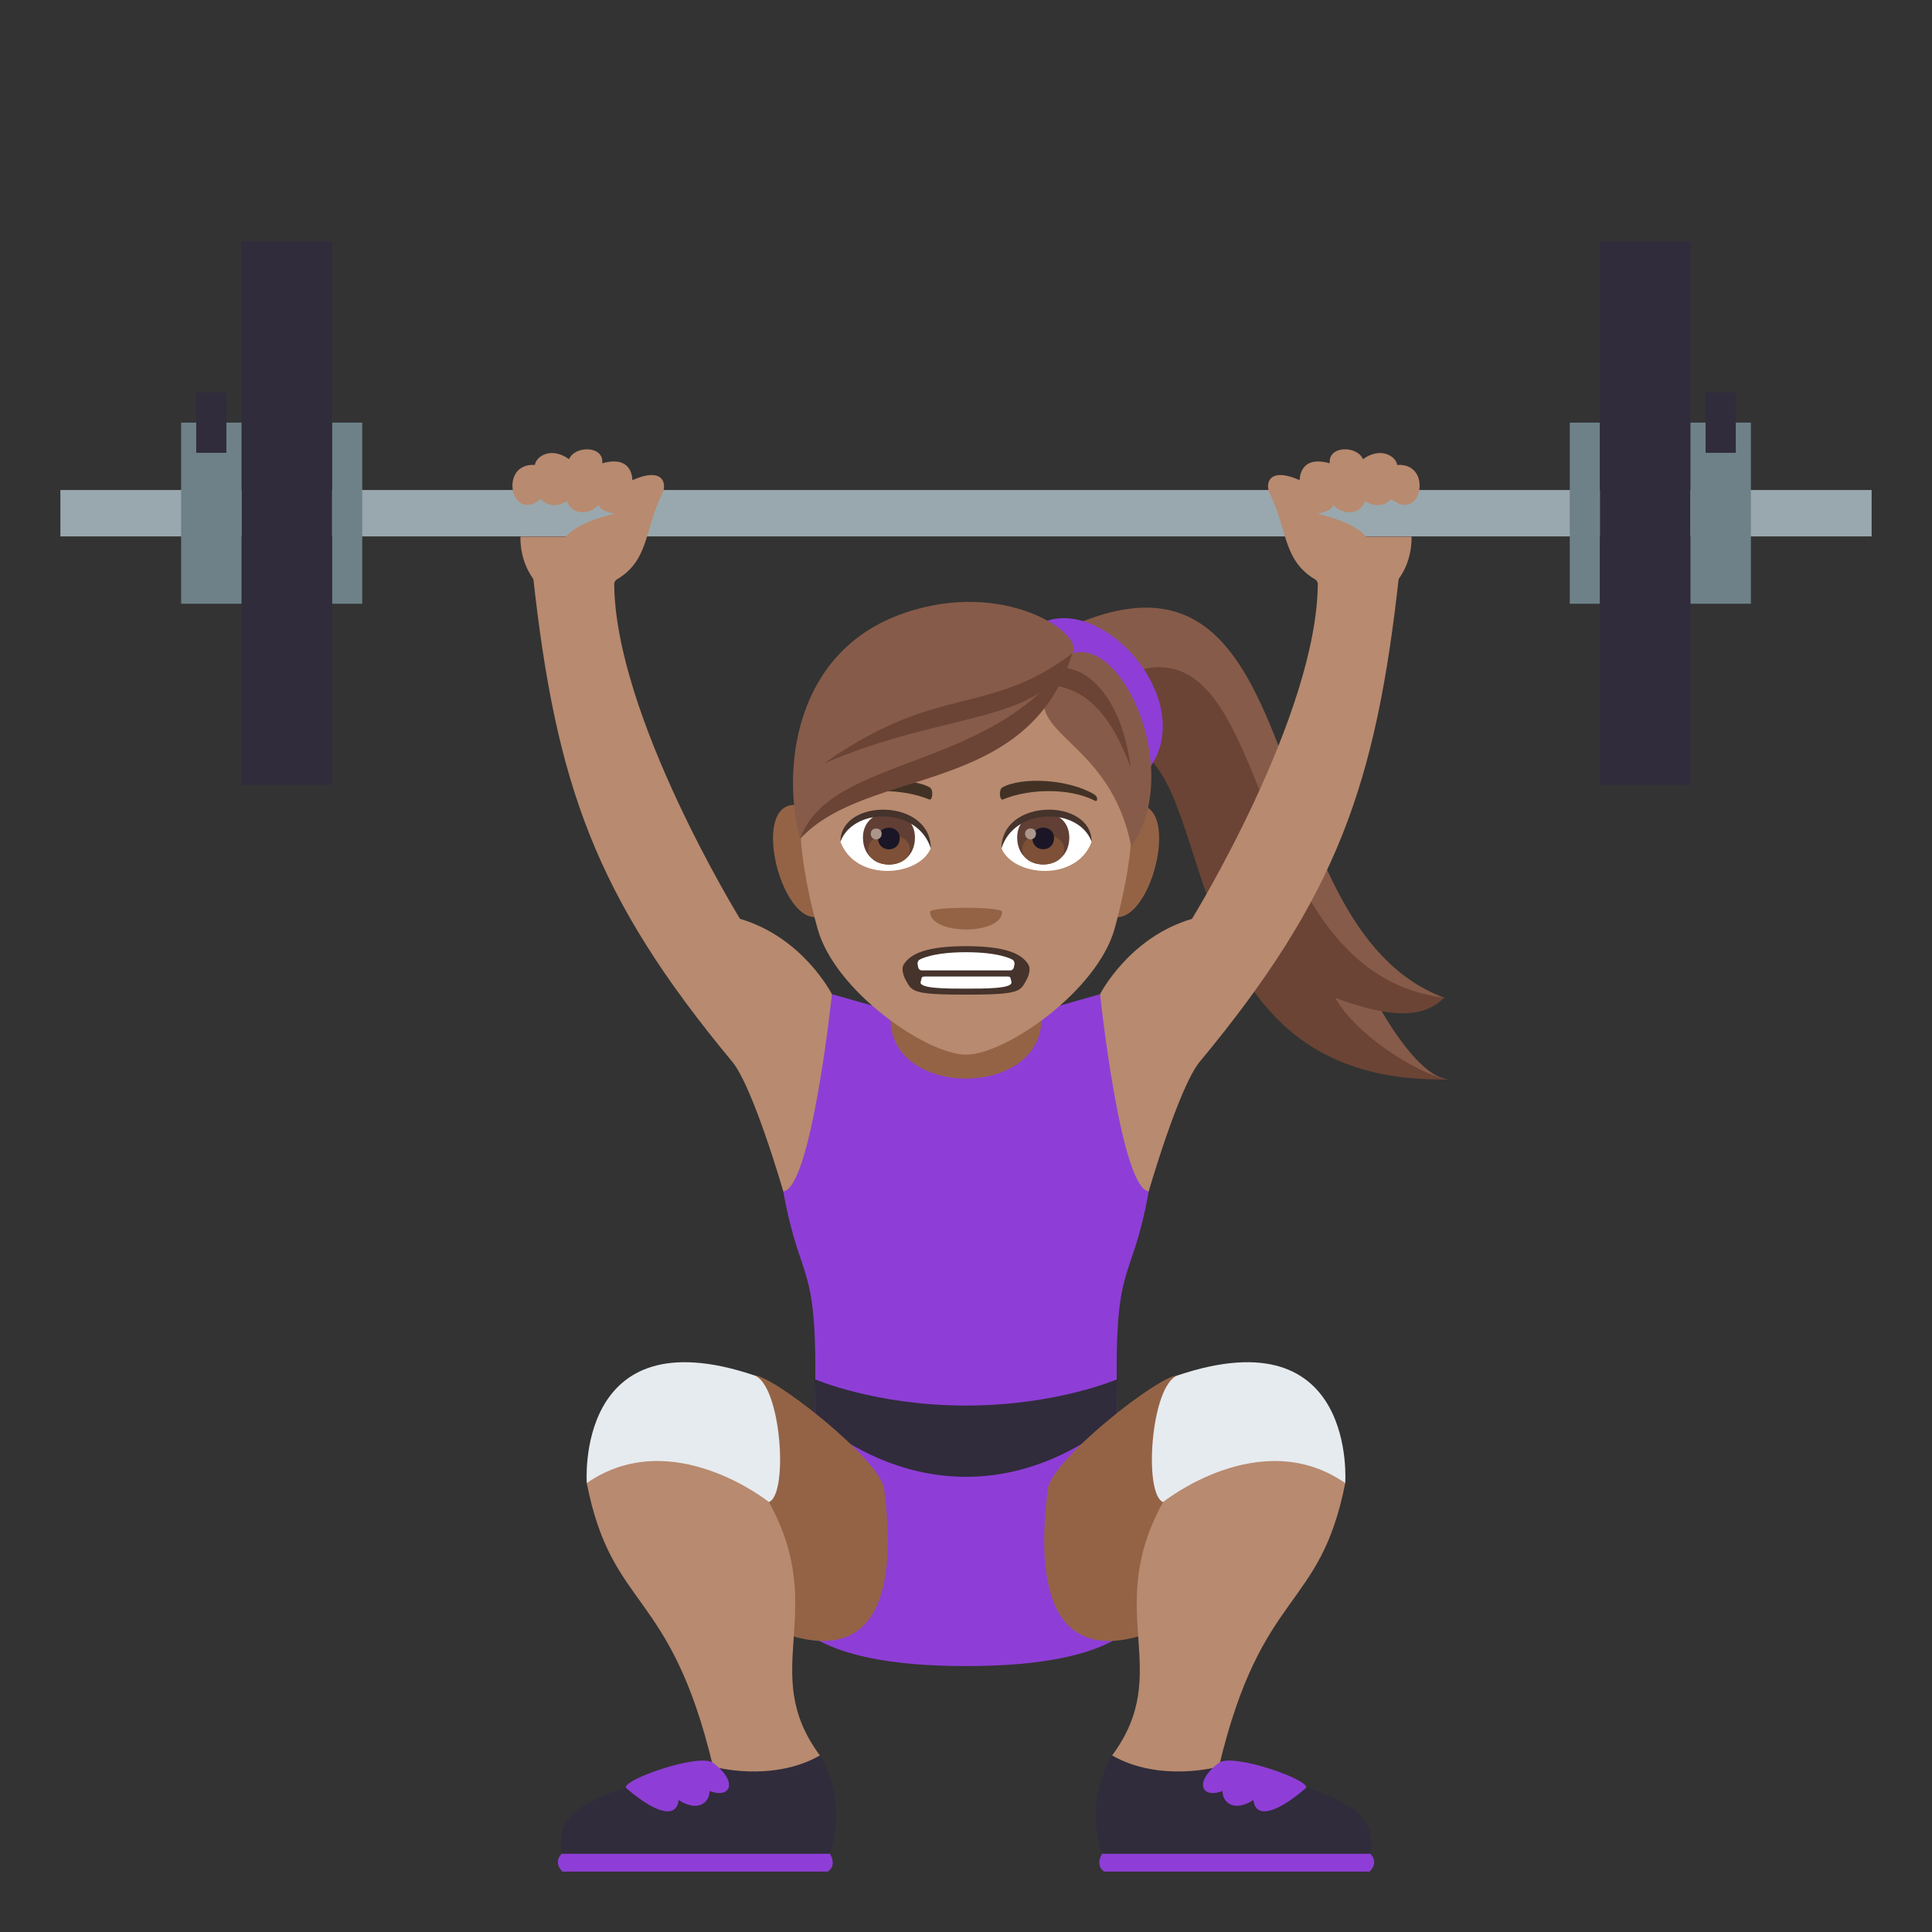 <?xml version="1.0" encoding="utf-8"?>
<!-- Generator: Adobe Illustrator 15.0.0, SVG Export Plug-In . SVG Version: 6.00 Build 0)  -->
<!DOCTYPE svg PUBLIC "-//W3C//DTD SVG 1.1//EN" "http://www.w3.org/Graphics/SVG/1.1/DTD/svg11.dtd">
<svg version="1.1" id="Layer_1" xmlns:x="http://ns.adobe.com/Extensibility/1.0/" xmlns:i="http://ns.adobe.com/AdobeIllustrator/10.0/" xmlns:graph="http://ns.adobe.com/Graphs/1.0/"
	 xmlns="http://www.w3.org/2000/svg" xmlns:xlink="http://www.w3.org/1999/xlink" xmlns:a="http://ns.adobe.com/AdobeSVGViewerExtensions/3.0/"
	 x="0px" y="0px" width="64px" height="64px" viewBox="0 0 64 64" enable-background="new 0 0 64 64" xml:space="preserve">
<rect x="0" y="0" width="64" height="64" fill="#333333" stroke="none"/>
<rect x="2" y="16.232" fill="#99A8AE" width="60" height="1.537"/>
<path fill="#875B49" d="M48,35.752c-0.691-0.025-1.568-1.076-2.352-2.465c0.672,0.125,1.4,0.08,2.193-0.236
	c-6.523-2.434-4.096-16.363-12.744-12.125l1.258,3.955C41.395,21.918,40.258,35.652,48,35.752z"/>
<path fill="#6B4435" d="M48,35.752c-0.691-0.025-2.984-1.307-3.768-2.697c1.902,0.705,2.932,0.664,3.609-0.004
	c-7.41-0.943-5.193-14.65-11.824-9.982l0.338,1.813C40.873,23.25,37.768,36.021,48,35.752z"/>
<path fill="#8E3ED6" d="M34.559,20.613c-1.41,0.598,2.172,6.852,3.568,4.76C39.602,23.168,36.58,19.754,34.559,20.613z"/>
<path fill="#8E3ED6" d="M38.053,39.467l-1.611-6.533L32,34.195l-4.441-1.262l-1.611,6.533c0.58,3.24,1.176,2.125,1.043,7.186
	c-0.066,2.473-5.258,8.539,5.01,8.539s5.076-6.066,5.01-8.539C36.873,41.592,37.471,42.707,38.053,39.467z"/>
<path fill="#302C3B" d="M32,46.561c-3.002,0-5.01-0.873-5.01-0.873v1.285c0,0,2.008,1.949,5.01,1.949c2.998,0,5.01-1.949,5.01-1.949
	v-1.285C37.01,45.688,34.998,46.561,32,46.561z"/>
<rect x="52" y="14" fill="#6E8189" width="1" height="6"/>
<rect x="53" y="8" fill="#302C3B" width="3" height="18"/>
<rect x="56" y="14" fill="#6E8189" width="2" height="6"/>
<rect x="56.5" y="13" fill="#302C3B" width="1" height="2"/>
<rect x="11" y="14" fill="#6E8189" width="1" height="6"/>
<rect x="8" y="8" fill="#302C3B" width="3" height="18"/>
<rect x="6" y="14" fill="#6E8189" width="2" height="6"/>
<rect x="6.5" y="13" fill="#302C3B" width="1" height="2"/>
<path fill="#B88A6F" d="M27.559,32.934c0,0-0.953-1.881-3.045-2.496c0,0-4.168-6.766-4.168-11.146c0-0.672-2.764-0.902-2.691-0.232
	c0.76,6.916,2.051,10.631,6.6,16.109c0.693,0.834,1.693,4.299,1.693,4.299C26.883,39.346,27.559,32.934,27.559,32.934z"/>
<path fill="#B88A6F" d="M36.441,32.934c0,0,0.953-1.881,3.045-2.496c0,0,4.168-6.766,4.168-11.146c0-0.672,2.766-0.902,2.691-0.232
	c-0.76,6.916-2.051,10.631-6.6,16.109c-0.693,0.834-1.693,4.299-1.693,4.299C37.117,39.346,36.441,32.934,36.441,32.934z"/>
<path fill="#946346" d="M34.5,33.754c0,2.635-5,2.635-5,0c0-0.787,0-3.025,0-3.025h5C34.5,30.729,34.5,33.045,34.5,33.754z"/>
<path fill="#946346" d="M36.486,30.131c1.445,1.441,2.887-3.787,1.039-3.451C36.662,26.838,35.814,29.461,36.486,30.131z"/>
<path fill="#946346" d="M27.52,30.131c0.672-0.67-0.176-3.293-1.041-3.451C24.633,26.344,26.074,31.572,27.52,30.131z"/>
<path fill="#B88A6F" d="M32.002,20.613c-3.85,0-5.705,3.133-5.473,7.166c0.047,0.811,0.273,1.98,0.553,2.982
	c0.576,2.08,3.623,4.176,4.92,4.176c1.299,0,4.342-2.096,4.922-4.176c0.277-1.002,0.504-2.172,0.551-2.982
	C37.707,23.746,35.855,20.613,32.002,20.613z"/>
<path fill="#423225" d="M36.246,26.314c-0.869-0.518-2.426-0.58-3.041-0.229c-0.129,0.07-0.092,0.445,0.018,0.398
	c0.879-0.365,2.217-0.385,3.041,0.039C36.375,26.58,36.377,26.389,36.246,26.314z"/>
<path fill="#423225" d="M27.762,26.314c0.865-0.518,2.42-0.58,3.039-0.229c0.129,0.07,0.094,0.445-0.02,0.398
	c-0.879-0.365-2.215-0.385-3.037,0.039C27.631,26.58,27.627,26.389,27.762,26.314z"/>
<path fill="#946346" d="M33.195,30.207c0,0.777-2.385,0.777-2.385,0C30.811,30.027,33.195,30.027,33.195,30.207z"/>
<path fill="#FFFFFF" d="M36.16,27.891c-0.512,1.344-2.605,1.146-2.986,0.205C33.461,26.582,35.877,26.451,36.16,27.891z"/>
<path fill="#613F34" d="M33.695,27.742c0,1.191,1.727,1.191,1.727,0C35.422,26.635,33.695,26.635,33.695,27.742z"/>
<path fill="#7D5037" d="M33.867,28.123c0,0.686,1.383,0.686,1.383,0C35.25,27.49,33.867,27.49,33.867,28.123z"/>
<path fill="#1A1626" d="M34.199,27.762c0,0.494,0.717,0.494,0.717,0C34.916,27.301,34.199,27.301,34.199,27.762z"/>
<path fill="#AB968C" d="M33.957,27.617c0,0.25,0.361,0.25,0.361,0C34.318,27.385,33.957,27.385,33.957,27.617z"/>
<path fill="#45332C" d="M36.16,27.879c0-1.447-2.986-1.447-2.986,0.229C33.598,26.732,35.734,26.732,36.16,27.879z"/>
<path fill="#FFFFFF" d="M27.842,27.891c0.518,1.344,2.609,1.146,2.992,0.205C30.543,26.582,28.127,26.451,27.842,27.891z"/>
<path fill="#613F34" d="M28.586,27.746c0,1.191,1.723,1.191,1.723,0C30.309,26.637,28.586,26.637,28.586,27.746z"/>
<path fill="#7D5037" d="M28.758,28.125c0,0.686,1.381,0.686,1.381,0C30.139,27.492,28.758,27.492,28.758,28.125z"/>
<path fill="#1A1626" d="M29.086,27.764c0,0.496,0.719,0.496,0.719,0C29.805,27.303,29.086,27.303,29.086,27.764z"/>
<path fill="#AB968C" d="M28.844,27.619c0,0.25,0.363,0.25,0.363,0C29.207,27.387,28.844,27.387,28.844,27.619z"/>
<path fill="#45332C" d="M27.842,27.879c0-1.447,2.992-1.447,2.992,0.227C30.408,26.732,28.27,26.732,27.842,27.879z"/>
<path fill="#875B49" d="M37.475,28.051c-0.809-4.164-4.662-3.627-1.949-6.406C37.221,21.113,39.197,25.592,37.475,28.051z"/>
<path fill="#875B49" d="M35.525,21.645c-1.646,4.141-7.541,3.592-9.018,6.139c-0.592-2.125-0.297-6.174,3.426-7.469
	C33.295,19.146,35.953,21.014,35.525,21.645z"/>
<path fill="#6B4435" d="M35.525,21.645c-0.953,2.377-4.133,1.865-8.24,3.652C31.104,22.6,32.682,23.771,35.525,21.645z"/>
<path fill="#6B4435" d="M35.525,21.645c-1.479,4.758-6.764,3.725-9.018,6.139C27.506,24.961,33.057,25.58,35.525,21.645z"/>
<path fill="#6B4435" d="M37.453,25.424c-1.332-3.678-3.221-2.197-2.852-3.164C35.695,21.693,37.146,22.869,37.453,25.424z"/>
<path fill="#45332C" d="M34.061,31.945c-0.225-0.361-0.771-0.602-2.059-0.602s-1.834,0.24-2.061,0.602
	c-0.121,0.191,0.053,0.502,0.053,0.502c0.215,0.391,0.184,0.502,2.008,0.502c1.82,0,1.793-0.111,2.008-0.502
	C34.01,32.447,34.184,32.137,34.061,31.945z"/>
<path fill="#FFFFFF" d="M33.607,31.943c0.01-0.055-0.02-0.123-0.063-0.15c0,0-0.391-0.25-1.543-0.25c-1.15,0-1.543,0.25-1.543,0.25
	c-0.045,0.027-0.072,0.096-0.061,0.15l0.02,0.104c0.01,0.055,0.059,0.098,0.111,0.098h2.945c0.051,0,0.102-0.043,0.111-0.098
	L33.607,31.943z"/>
<path fill="#FFFFFF" d="M32.002,32.75c0.631,0,1.529,0,1.504-0.209c-0.002-0.037-0.014-0.08-0.029-0.127
	c-0.012-0.053-0.025-0.066-0.135-0.066c-0.236,0-2.498,0-2.682,0c-0.107,0-0.121,0.014-0.135,0.066
	c-0.012,0.047-0.023,0.09-0.029,0.127C30.473,32.75,31.371,32.75,32.002,32.75z"/>
<path fill="#946346" d="M24.039,53.092c0,0,6.303,4.613,5.252-3.76c-0.121-0.975-3.674-3.773-4.311-3.773L24.039,53.092z"/>
<path fill="#B88A6F" d="M27.16,58.152c0,0-0.539,1.453-3.539,0.369c-1.42-5.953-3.344-5.127-4.184-9.393
	c0,0,2.734-3.072,6.035,0.629C27.486,53.42,25.08,55.34,27.16,58.152z"/>
<path fill="#302C3B" d="M27.492,61.41c0.625-1.836-0.332-3.258-0.332-3.258c-1.605,0.914-3.539,0.369-3.539,0.369
	c-4.967,0.969-5.133,1.74-5.016,2.889H27.492z"/>
<path fill="#8E3ED6" d="M27.422,62c0.322-0.223,0.07-0.59,0.07-0.59h-8.887c0,0-0.297,0.26,0.027,0.59H27.422z"/>
<path fill="#E6EBEF" d="M25.473,49.758c0,0-3.217-2.584-6.035-0.629c0,0-0.41-5.572,5.543-3.57
	C25.873,45.859,26.131,49.482,25.473,49.758z"/>
<path fill="#8E3ED6" d="M23.615,58.391c-0.484-0.33-3.131,0.615-2.863,0.848c0.988,0.852,1.662,1.004,1.729,0.391
	c0.662,0.42,1.027,0.063,1.023-0.301C24.215,59.598,24.459,59.016,23.615,58.391z"/>
<path fill="#946346" d="M39.961,53.092c0,0-6.303,4.613-5.252-3.76c0.121-0.975,3.674-3.773,4.311-3.773L39.961,53.092z"/>
<path fill="#B88A6F" d="M36.84,58.152c0,0,0.541,1.453,3.539,0.369c1.42-5.953,3.344-5.127,4.184-9.393c0,0-2.734-3.072-6.035,0.629
	C36.514,53.42,38.92,55.34,36.84,58.152z"/>
<path fill="#302C3B" d="M36.51,61.41c-0.625-1.836,0.33-3.258,0.33-3.258c1.607,0.914,3.539,0.369,3.539,0.369
	c4.967,0.969,5.133,1.74,5.016,2.889H36.51z"/>
<path fill="#8E3ED6" d="M36.578,62c-0.32-0.223-0.068-0.59-0.068-0.59h8.885c0,0,0.297,0.26-0.025,0.59H36.578z"/>
<path fill="#E6EBEF" d="M38.527,49.758c0,0,3.217-2.584,6.035-0.629c0,0,0.41-5.572-5.543-3.57
	C38.127,45.859,37.869,49.482,38.527,49.758z"/>
<path fill="#8E3ED6" d="M40.385,58.391c0.486-0.33,3.131,0.615,2.865,0.848c-0.988,0.852-1.662,1.004-1.729,0.391
	c-0.664,0.42-1.029,0.063-1.025-0.301C39.787,59.598,39.543,59.016,40.385,58.391z"/>
<path fill="#B88A6F" d="M17.24,17.776c-0.029,2.475,3.398,3.42,3.5,0H17.24z"/>
<path fill="#B88A6F" d="M17.906,16.531c0,0,0.352,0.408,0.873,0.07c0.211,0.533,0.816,0.412,1.051,0.123
	c0.047,0.229,0.539,0.291,0.539,0.291s-1.598,0.335-1.73,0.994c-0.295,1.443,1.176,1.504,1.633,1.274
	c1.252-0.628,1.041-1.669,1.678-2.962c0.119-0.242,0.084-0.889-1.002-0.415c0,0,0.025-0.852-0.998-0.558
	c0.063-0.597-0.91-0.592-1.1-0.137c-0.592-0.428-1.098-0.09-1.131,0.191C16.514,15.32,16.916,17.35,17.906,16.531z"/>
<path fill="#B88A6F" d="M46.76,17.776c0.029,2.475-3.396,3.42-3.5,0H46.76z"/>
<path fill="#B88A6F" d="M46.094,16.531c0,0-0.352,0.408-0.871,0.07c-0.213,0.533-0.818,0.412-1.051,0.123
	c-0.049,0.229-0.541,0.291-0.541,0.291s1.598,0.335,1.732,0.994c0.295,1.443-1.176,1.504-1.633,1.274
	c-1.254-0.628-1.043-1.669-1.678-2.962c-0.119-0.242-0.084-0.889,1.002-0.415c0,0-0.027-0.852,0.996-0.558
	c-0.061-0.597,0.91-0.592,1.1-0.137c0.592-0.428,1.1-0.09,1.133,0.191C47.488,15.32,47.086,17.35,46.094,16.531z"/>
</svg>
